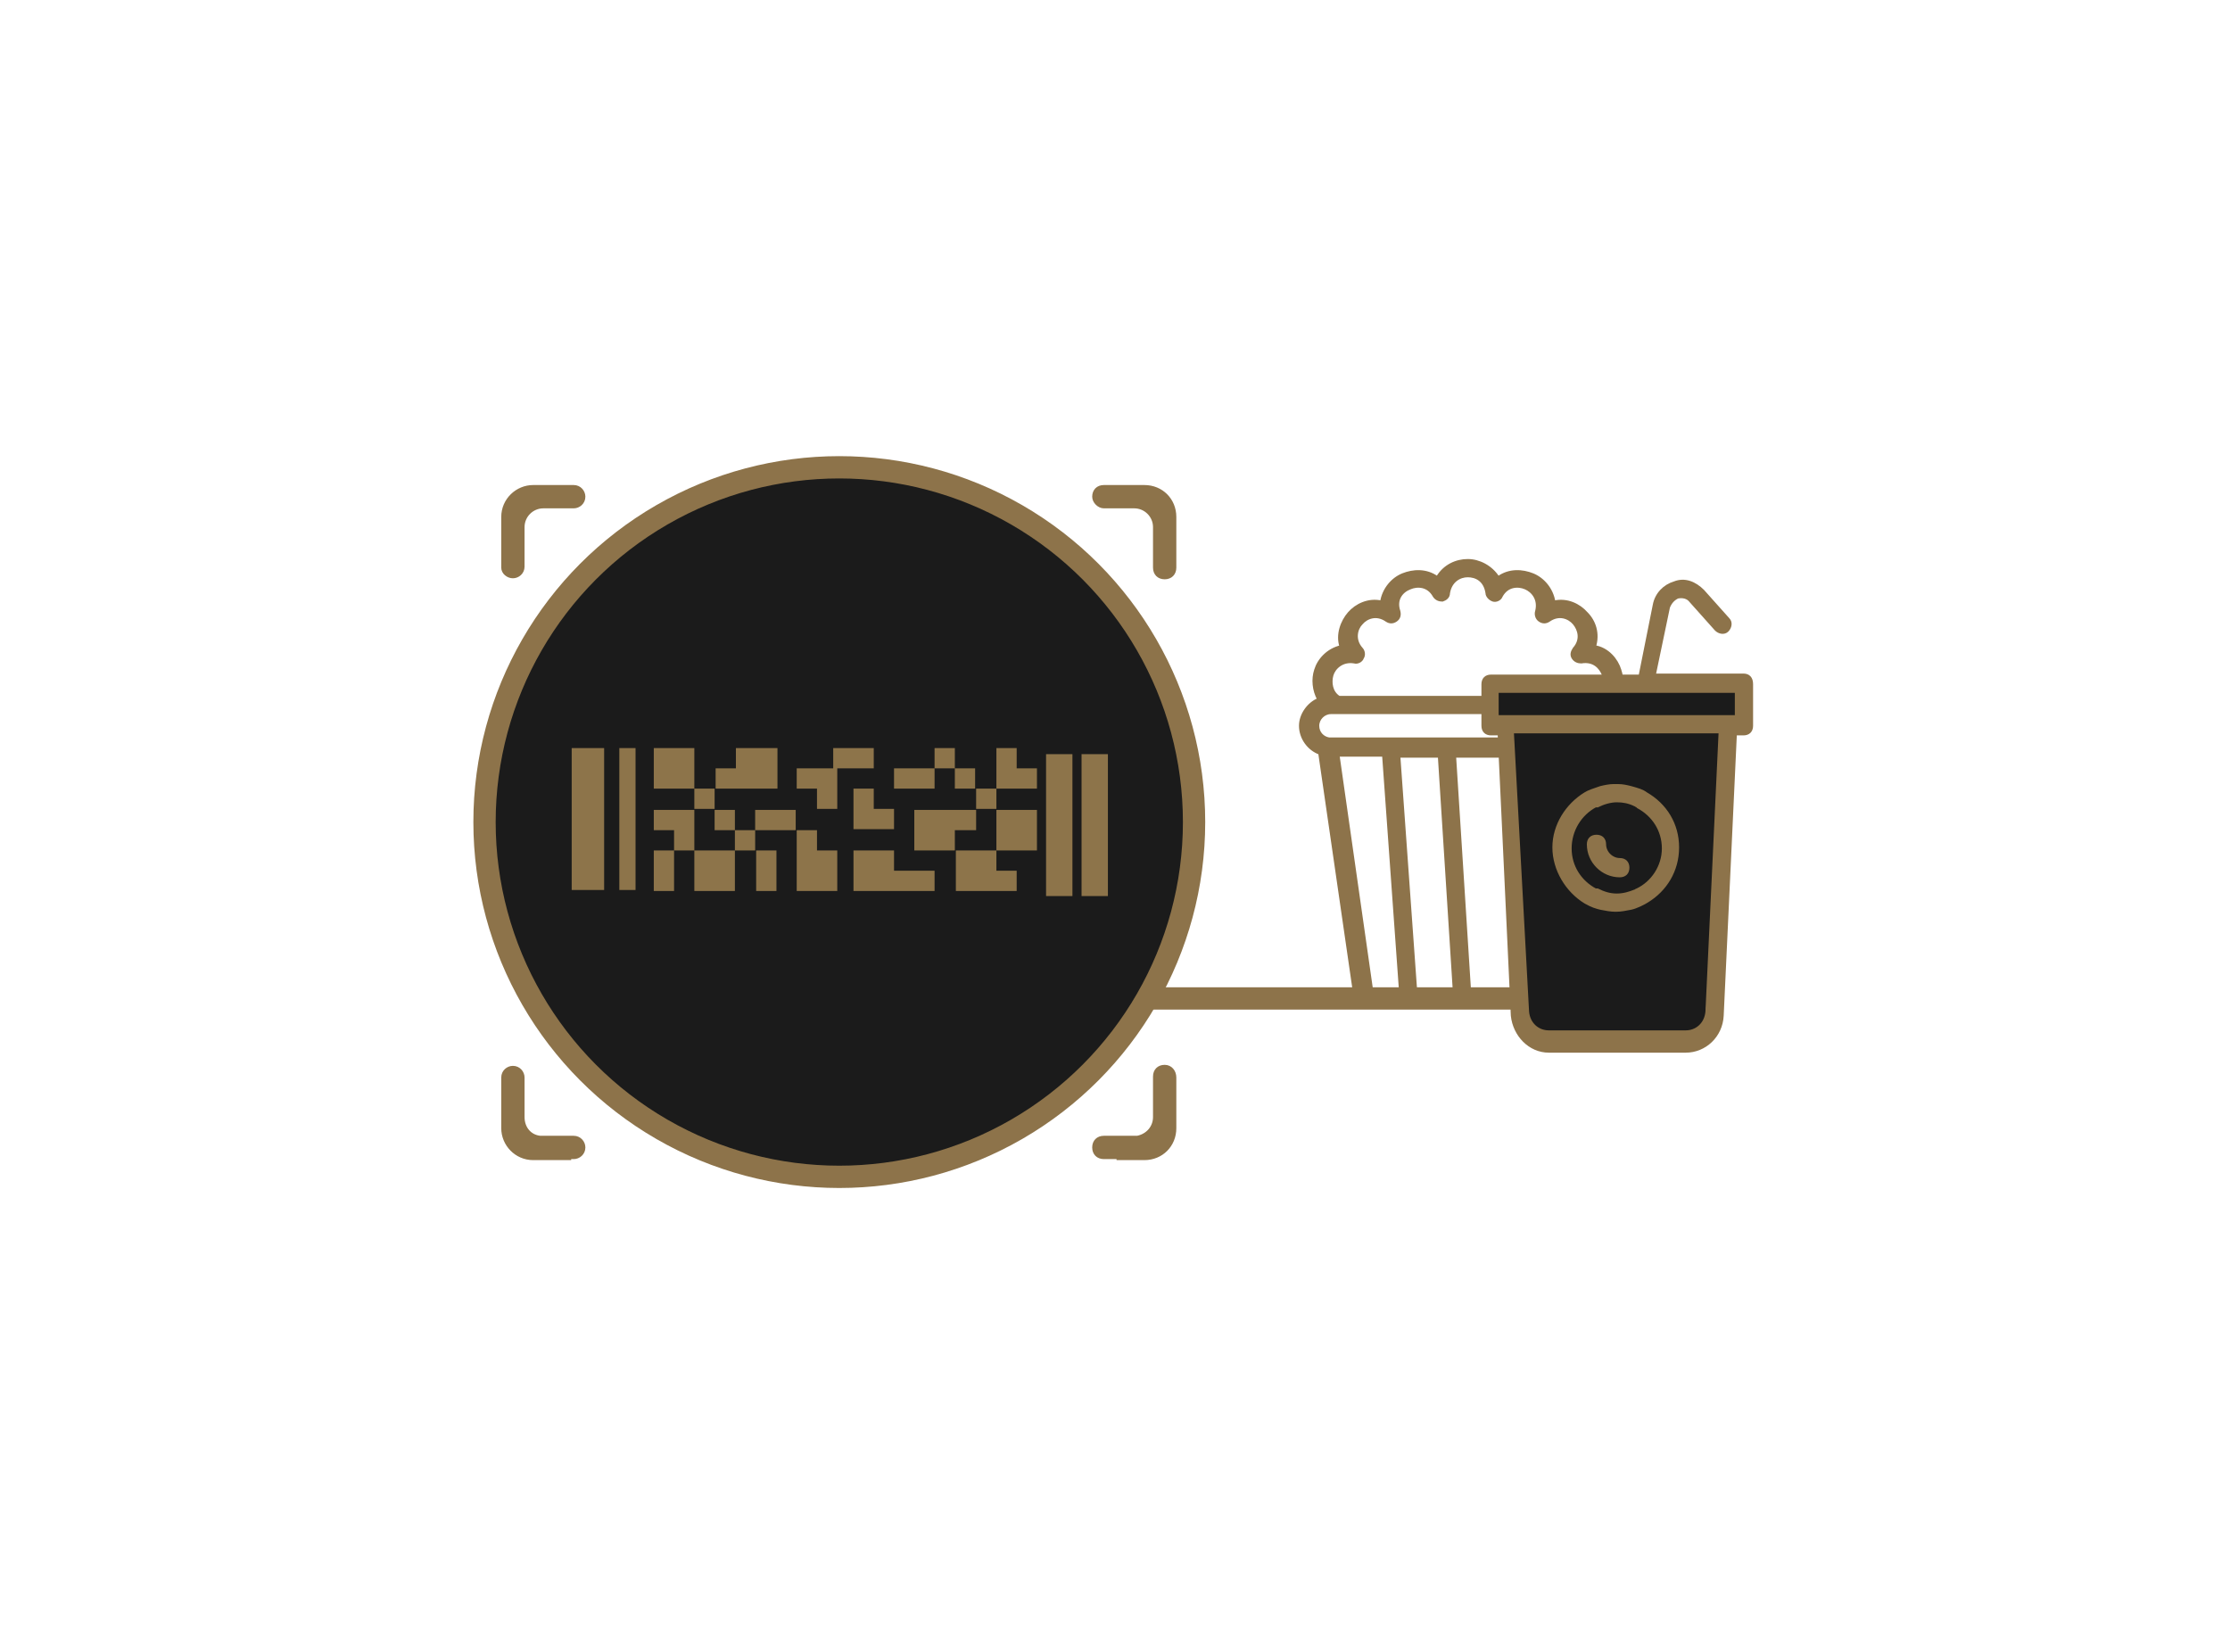 <?xml version="1.0" encoding="utf-8"?>
<!-- Generator: Adobe Illustrator 21.1.0, SVG Export Plug-In . SVG Version: 6.00 Build 0)  -->
<svg version="1.1" id="Layer_1" xmlns="http://www.w3.org/2000/svg" xmlns:xlink="http://www.w3.org/1999/xlink" x="0px" y="0px"
	 viewBox="0 0 220 163" style="enable-background:new 0 0 220 163;" xml:space="preserve">
<style type="text/css">
	.st0{clip-path:url(#SVGID_2_);}
	.st1{fill:#8D734A;stroke:#8D734A;stroke-width:0.3;stroke-miterlimit:10;}
	.st2{fill:#8D734A;}
	.st3{fill:#1B1B1B;}
	.st4{fill:none;stroke:#8D734A;stroke-width:0.3;stroke-miterlimit:10;}
	.st5{fill:#1B1B1B;stroke:#8D734A;stroke-width:2.2;stroke-miterlimit:10;}
	.st6{display:none;}
	.st7{display:inline;}
	.st8{fill:none;stroke:#1B1B1B;stroke-width:0.5;stroke-miterlimit:10;}
	.st9{fill:#8D744A;}
</style>
<g>
	<g>
		<defs>
			<rect id="SVGID_1_" x="125" y="51.5" width="40" height="46.9"/>
		</defs>
		<clipPath id="SVGID_2_">
			<use xlink:href="#SVGID_1_"  style="overflow:visible;"/>
		</clipPath>
		<g class="st0">
			<path class="st1" d="M159.5,69c0.6-0.9,0.6-2,0.3-2.9c-0.3-1-1.2-2.1-2.5-2.3c0.4-1.3,0-2.5-0.8-3.3c-0.7-0.8-1.9-1.4-3.2-1.1
				c-0.2-1.3-1.1-2.3-2.1-2.7c-1-0.4-2.3-0.5-3.4,0.3c-0.7-1.1-1.9-1.7-3-1.7c-1.1,0-2.3,0.5-3,1.7c-1.1-0.8-2.4-0.7-3.4-0.3
				c-1,0.4-1.9,1.4-2.1,2.7c-1.3-0.3-2.5,0.3-3.2,1.1c-0.7,0.8-1.2,2.1-0.8,3.3c-1.3,0.3-2.2,1.3-2.5,2.3c-0.3,0.9-0.2,2,0.3,2.9
				c-1,0.4-1.8,1.5-1.8,2.6c0,1.2,0.8,2.3,1.9,2.7l3.8,26.2c0.1,0.4,0.4,0.7,0.8,0.7h5h0h0h9.9l0,0h0h5c0.4,0,0.7-0.3,0.8-0.7
				l3.8-26.2c1.1-0.4,1.9-1.5,1.9-2.7C161.3,70.5,160.6,69.4,159.5,69z M131.4,66.6c0.2-0.7,1-1.5,2.2-1.3c0.3,0.1,0.7-0.1,0.8-0.4
				c0.2-0.3,0.1-0.7-0.1-0.9c-0.8-0.9-0.5-2,0-2.5c0.5-0.6,1.5-1,2.5-0.3c0.3,0.2,0.6,0.2,0.9,0c0.3-0.2,0.4-0.5,0.3-0.9
				c-0.4-1.2,0.3-2,1.1-2.3c0.7-0.3,1.8-0.3,2.4,0.8c0.2,0.3,0.5,0.4,0.8,0.4c0.3-0.1,0.6-0.3,0.6-0.7c0.2-1.2,1.1-1.7,1.9-1.7
				c0.8,0,1.7,0.4,1.9,1.7c0,0.3,0.3,0.6,0.6,0.7c0.3,0.1,0.7-0.1,0.8-0.4c0.6-1.1,1.7-1.1,2.4-0.8c0.7,0.3,1.4,1.1,1.1,2.3
				c-0.1,0.3,0,0.7,0.3,0.9c0.3,0.2,0.6,0.2,0.9,0c1-0.7,2-0.3,2.5,0.3c0.5,0.6,0.8,1.6,0,2.5c-0.2,0.3-0.3,0.6-0.1,0.9
				c0.2,0.3,0.5,0.4,0.8,0.4c1.2-0.2,1.9,0.5,2.2,1.3c0.2,0.7,0.1,1.7-0.9,2.2c0,0-13.3,0-17.3,0h-1.1h-6.8
				C131.3,68.3,131.2,67.3,131.4,66.6z M135.6,99.7L132,74.5h4.5l1.8,25.1H135.6z M143.6,99.7h-3.8l-1.8-25.1h4L143.6,99.7z
				 M149.1,99.7h-4l-1.6-25.1h7.3L149.1,99.7z M154.2,99.7h-3.5l1.8-25.1h5.4L154.2,99.7z M158.7,72.9
				C158.7,72.9,158.7,72.9,158.7,72.9c0,0-0.1,0-0.1,0c0,0-0.1,0-0.1,0h-13.6h-13.6c-0.1,0-0.1,0-0.2,0c0,0,0,0,0,0
				c-0.6-0.1-1.1-0.6-1.1-1.3c0-0.7,0.6-1.3,1.3-1.3h0.7h7h1.1h17.5h0.8c0.7,0,1.3,0.6,1.3,1.3C159.8,72.3,159.3,72.8,158.7,72.9z"
				/>
		</g>
	</g>
	<g>
		<rect x="92.4" y="97.4" class="st2" width="72.6" height="2.2"/>
	</g>
	<g>
		<g>
			<g>
				<path class="st3" d="M150.6,100c0.1,1.2,1,2,2.1,2h13.5c1.1,0,2-0.8,2.1-2l1.5-27.7h-20.5L150.6,100z M166.9,68.2
					c-0.1,0-0.1,0-0.2,0h-19v2.5h23.5v-2.5H166.9z"/>
			</g>
		</g>
		<g>
			<g>
				<path class="st2" d="M159.8,86.4c0.5,0,0.8-0.3,0.8-0.8c0-0.5-0.3-0.8-0.8-0.8c-0.8,0-1.5-0.7-1.5-1.5c0-0.5-0.3-0.8-0.8-0.8
					c-0.5,0-0.8,0.3-0.8,0.8C156.7,85,158.1,86.4,159.8,86.4z M172,66.6h-8.8l1.4-6.7c0.2-0.5,0.5-0.8,0.9-1c0.5-0.1,1,0,1.3,0.4
					l2.5,2.8c0.3,0.3,0.8,0.4,1.1,0.1c0.3-0.3,0.4-0.8,0.1-1.1l-2.5-2.8c-0.8-0.8-1.8-1.2-2.8-0.8c-1,0.3-1.8,1.1-2,2.2l-1.4,7
					h-14.7c-0.5,0-0.8,0.3-0.8,0.8v4.1c0,0.5,0.3,0.8,0.8,0.8h0.8l1.3,27.8c0.2,1.9,1.7,3.5,3.6,3.5h13.5c1.9,0,3.5-1.5,3.6-3.5
					l1.3-27.8h0.8c0.5,0,0.8-0.3,0.8-0.8v-4.1C172.8,66.9,172.5,66.6,172,66.6z M168.4,99.8c-0.1,1.2-1,2-2.1,2h-13.5
					c-1.1,0-2-0.8-2.1-2l-1.5-27.6h20.5L168.4,99.8z M171.2,70.7h-23.5v-2.5h19c0.1,0,0.1,0,0.2,0h4.4V70.7z M156.4,89
					c0.7,0.4,1.1,0.5,1.5,0.6c0.5,0.1,1,0.2,1.5,0.2c0.5,0,1-0.1,1.5-0.2c0.5-0.1,1.3-0.5,1.6-0.7c1.8-1.1,3-3,3-5.3
					c0-2.3-1.2-4.2-3.1-5.3c-0.4-0.3-0.8-0.4-1.5-0.6c-0.4-0.1-0.8-0.2-1.3-0.2c-0.1,0-0.2,0-0.2,0c-0.1,0-0.2,0-0.2,0
					c-0.4,0-0.9,0.1-1.3,0.2c-0.6,0.2-1.2,0.4-1.5,0.6c-1.8,1.1-3.1,3.1-3.1,5.3S154.6,87.9,156.4,89z M157.4,79.5
					c0.1,0,0.1,0,0.2,0c0.6-0.3,1.3-0.5,1.9-0.5c0.6,0,1.2,0.1,1.8,0.4c0.1,0,0.1,0.1,0.2,0.1c0,0,0.1,0.1,0.1,0.1
					c1.5,0.8,2.5,2.3,2.5,4.1c0,1.8-1.1,3.4-2.6,4.1c0,0,0,0,0,0c-0.1,0-0.1,0.1-0.2,0.1c-0.5,0.2-1.1,0.4-1.8,0.4
					c-0.7,0-1.3-0.2-1.9-0.5c0,0-0.1,0-0.2,0c-1.5-0.8-2.5-2.3-2.5-4.1C154.9,81.9,155.9,80.3,157.4,79.5z"/>
			</g>
			<g>
				<path class="st4" d="M159.8,86.4c0.5,0,0.8-0.3,0.8-0.8c0-0.5-0.3-0.8-0.8-0.8c-0.8,0-1.5-0.7-1.5-1.5c0-0.5-0.3-0.8-0.8-0.8
					c-0.5,0-0.8,0.3-0.8,0.8C156.7,85,158.1,86.4,159.8,86.4z M172,66.6h-8.8l1.4-6.7c0.2-0.5,0.5-0.8,0.9-1c0.5-0.1,1,0,1.3,0.4
					l2.5,2.8c0.3,0.3,0.8,0.4,1.1,0.1c0.3-0.3,0.4-0.8,0.1-1.1l-2.5-2.8c-0.8-0.8-1.8-1.2-2.8-0.8c-1,0.3-1.8,1.1-2,2.2l-1.4,7
					h-14.7c-0.5,0-0.8,0.3-0.8,0.8v4.1c0,0.5,0.3,0.8,0.8,0.8h0.8l1.3,27.8c0.2,1.9,1.7,3.5,3.6,3.5h13.5c1.9,0,3.5-1.5,3.6-3.5
					l1.3-27.8h0.8c0.5,0,0.8-0.3,0.8-0.8v-4.1C172.8,66.9,172.5,66.6,172,66.6z M168.4,99.8c-0.1,1.2-1,2-2.1,2h-13.5
					c-1.1,0-2-0.8-2.1-2l-1.5-27.6h20.5L168.4,99.8z M171.2,70.7h-23.5v-2.5h19c0.1,0,0.1,0,0.2,0h4.4V70.7z M156.4,89
					c0.7,0.4,1.1,0.5,1.5,0.6c0.5,0.1,1,0.2,1.5,0.2c0.5,0,1-0.1,1.5-0.2c0.5-0.1,1.3-0.5,1.6-0.7c1.8-1.1,3-3,3-5.3
					c0-2.3-1.2-4.2-3.1-5.3c-0.4-0.3-0.8-0.4-1.5-0.6c-0.4-0.1-0.8-0.2-1.3-0.2c-0.1,0-0.2,0-0.2,0c-0.1,0-0.2,0-0.2,0
					c-0.4,0-0.9,0.1-1.3,0.2c-0.6,0.2-1.2,0.4-1.5,0.6c-1.8,1.1-3.1,3.1-3.1,5.3S154.6,87.9,156.4,89z M157.4,79.5
					c0.1,0,0.1,0,0.2,0c0.6-0.3,1.3-0.5,1.9-0.5c0.6,0,1.2,0.1,1.8,0.4c0.1,0,0.1,0.1,0.2,0.1c0,0,0.1,0.1,0.1,0.1
					c1.5,0.8,2.5,2.3,2.5,4.1c0,1.8-1.1,3.4-2.6,4.1c0,0,0,0,0,0c-0.1,0-0.1,0.1-0.2,0.1c-0.5,0.2-1.1,0.4-1.8,0.4
					c-0.7,0-1.3-0.2-1.9-0.5c0,0-0.1,0-0.2,0c-1.5-0.8-2.5-2.3-2.5-4.1C154.9,81.9,155.9,80.3,157.4,79.5z"/>
			</g>
		</g>
	</g>
</g>
<g>
	<circle class="st5" cx="82.8" cy="81.1" r="35"/>
	<path class="st1" d="M108.9,50C109,50,109,50,108.9,50l1.4,0v0h1.6c1.1,0,2,0.9,2,2v4c0,0,0,0,0,0c0,0.6,0.4,1,1,1c0.6,0,1-0.4,1-1
		h0v-5c0-1.7-1.3-3-3-3h-0.7v0h-3.3v0c-0.6,0-1,0.4-1,1C107.9,49.5,108.4,50,108.9,50z"/>
	<path class="st1" d="M50.6,56.9c0.5,0,1-0.4,1-1c0,0,0,0,0,0V52c0-1.1,0.9-2,2-2h2.6v0h0.4c0,0,0,0,0,0c0.5,0,1-0.4,1-1
		c0-0.5-0.4-1-1-1v0h-3.3v0h-0.7c-1.6,0-3,1.3-3,3v5h0C49.6,56.5,50.1,56.9,50.6,56.9z"/>
	<path class="st1" d="M56.6,112.2L56.6,112.2l-3.3,0v0c-1-0.1-1.7-0.9-1.7-2v-3.9c0,0,0,0,0,0c0-0.5-0.4-1-1-1c-0.5,0-1,0.4-1,1h0v5
		c0,1.6,1.3,3,3,3h3.6v-0.1h0.4c0,0,0,0,0,0c0.5,0,1-0.4,1-1C57.6,112.7,57.2,112.2,56.6,112.2z"/>
	<path class="st1" d="M114.9,105.2c-0.6,0-1,0.4-1,1c0,0,0,0,0,0v4c0,1-0.7,1.8-1.7,2v0h-3.3v0c-0.6,0-1,0.4-1,1c0,0.6,0.4,1,1,1
		c0,0,0,0,0,0h1.4v0.1h2.6c1.7,0,3-1.3,3-3v-5h0C115.9,105.7,115.5,105.2,114.9,105.2z"/>
	<g class="st6">
		<g class="st7">
			<path class="st2" d="M77.8,60.4h-15v15h15V60.4z M75.3,72.9h-10v-10h10V72.9z M72.8,65.4h-5v5h5V65.4z M62.8,100.4h15v-15h-15
				V100.4z M65.3,87.9h10v10h-10V87.9z M67.8,95.4h5v-5h-5V95.4z M87.8,60.4v15h15v-15H87.8z M100.3,72.9h-10v-10h10V72.9z
				 M97.8,65.4h-5v5h5V65.4z M67.8,77.9h-5v5h7.5v-2.5h-2.5V77.9z M80.3,82.9v5h5v-5H80.3z M70.3,77.9v2.5h5v-2.5H70.3z M85.3,90.4
				h-5v2.5h2.5v2.5h2.5v-2.5V90.4z M77.8,77.9v2.5h-2.5v2.5h5v-5H77.8z M85.3,70.4h-2.5v5h2.5V70.4z M85.3,80.4v2.5h5v-5h-7.5v2.5
				H85.3z M82.8,75.4h-2.5v2.5h2.5V75.4z M85.3,100.4h5v-5h-5V100.4z M80.3,100.4h2.5v-5h-2.5V100.4z M87.8,87.9h-2.5v2.5h2.5V87.9z
				 M85.3,67.9v-5h-2.5v-2.5h-2.5v10h2.5v-2.5H85.3z M95.3,100.4v-5h-2.5v5H95.3z M92.8,90.4v2.5h5v-2.5H92.8z M90.3,95.4h2.5v-2.5
				h-2.5V95.4z M90.3,92.9v-2.5h-2.5v2.5H90.3z M97.8,85.4v2.5h2.5v2.5h2.5v-5h-2.5H97.8z M100.3,92.9h-2.5v7.5h5v-5h-2.5V92.9z
				 M87.8,85.4v2.5h7.5v-5h-5v2.5H87.8z M92.8,77.9v2.5h5v2.5h5v-5h-5H92.8z"/>
		</g>
		<g class="st7">
			<path class="st8" d="M77.8,60.4h-15v15h15V60.4z M75.3,72.9h-10v-10h10V72.9z M72.8,65.4h-5v5h5V65.4z M62.8,100.4h15v-15h-15
				V100.4z M65.3,87.9h10v10h-10V87.9z M67.8,95.4h5v-5h-5V95.4z M87.8,60.4v15h15v-15H87.8z M100.3,72.9h-10v-10h10V72.9z
				 M97.8,65.4h-5v5h5V65.4z M67.8,77.9h-5v5h7.5v-2.5h-2.5V77.9z M80.3,82.9v5h5v-5H80.3z M70.3,77.9v2.5h5v-2.5H70.3z M85.3,90.4
				h-5v2.5h2.5v2.5h2.5v-2.5V90.4z M77.8,77.9v2.5h-2.5v2.5h5v-5H77.8z M85.3,70.4h-2.5v5h2.5V70.4z M85.3,80.4v2.5h5v-5h-7.5v2.5
				H85.3z M82.8,75.4h-2.5v2.5h2.5V75.4z M85.3,100.4h5v-5h-5V100.4z M80.3,100.4h2.5v-5h-2.5V100.4z M87.8,87.9h-2.5v2.5h2.5V87.9z
				 M85.3,67.9v-5h-2.5v-2.5h-2.5v10h2.5v-2.5H85.3z M95.3,100.4v-5h-2.5v5H95.3z M92.8,90.4v2.5h5v-2.5H92.8z M90.3,95.4h2.5v-2.5
				h-2.5V95.4z M90.3,92.9v-2.5h-2.5v2.5H90.3z M97.8,85.4v2.5h2.5v2.5h2.5v-5h-2.5H97.8z M100.3,92.9h-2.5v7.5h5v-5h-2.5V92.9z
				 M87.8,85.4v2.5h7.5v-5h-5v2.5H87.8z M92.8,77.9v2.5h5v2.5h5v-5h-5H92.8z"/>
		</g>
	</g>
	<g>
		<g>
			<g>
				<g>
					<path class="st9" d="M64.5,73.8v4h4v-4H64.5z M68.5,79.9h-4v2h2v2h2v-2V79.9z M68.5,87.9h4v-4h-4V87.9z M64.5,87.9h2v-4h-2
						V87.9z M70.5,77.8h-2v2h2V77.8z M76.6,87.9v-4h-2v4H76.6z M74.5,79.9v2h4v-2H74.5z M72.5,83.9h2v-2h-2V83.9z M72.5,81.9v-2h-2
						v2H72.5z M78.6,75.8v2h2v2h2v-4h-2H78.6z M80.6,81.9h-2v6h4v-4h-2V81.9z M76.6,73.8h-4v2h-2v2h6.1V73.8z M102.3,83.9v-4h-4v4
						H102.3z M102.3,75.8h-2v-2h-2v2v2h4V75.8z M94.2,87.9h6.1v-2h-2v-2h-4V87.9z M96.3,77.8v2h2v-2H96.3z M88.2,77.8h4v-2h-4V77.8z
						 M86.2,73.8h-4v2h4V73.8z M92.2,73.8v2h2v-2H92.2z M94.2,75.8v2h2v-2H94.2z M84.2,77.8v4h2h2v-2h-2v-2H84.2z M96.3,81.9v-2
						h-6.1v4h4v-2H96.3z M88.2,83.9h-4v4h4h4v-2h-4V83.9z"/>
				</g>
			</g>
			<rect x="106.7" y="74.4" class="st9" width="2.6" height="14"/>
			<rect x="103.2" y="74.4" class="st9" width="2.6" height="14"/>
			<rect x="56.4" y="73.8" class="st9" width="3.2" height="14"/>
			<rect x="61.1" y="73.8" class="st9" width="1.6" height="14"/>
		</g>
	</g>
</g>
</svg>
